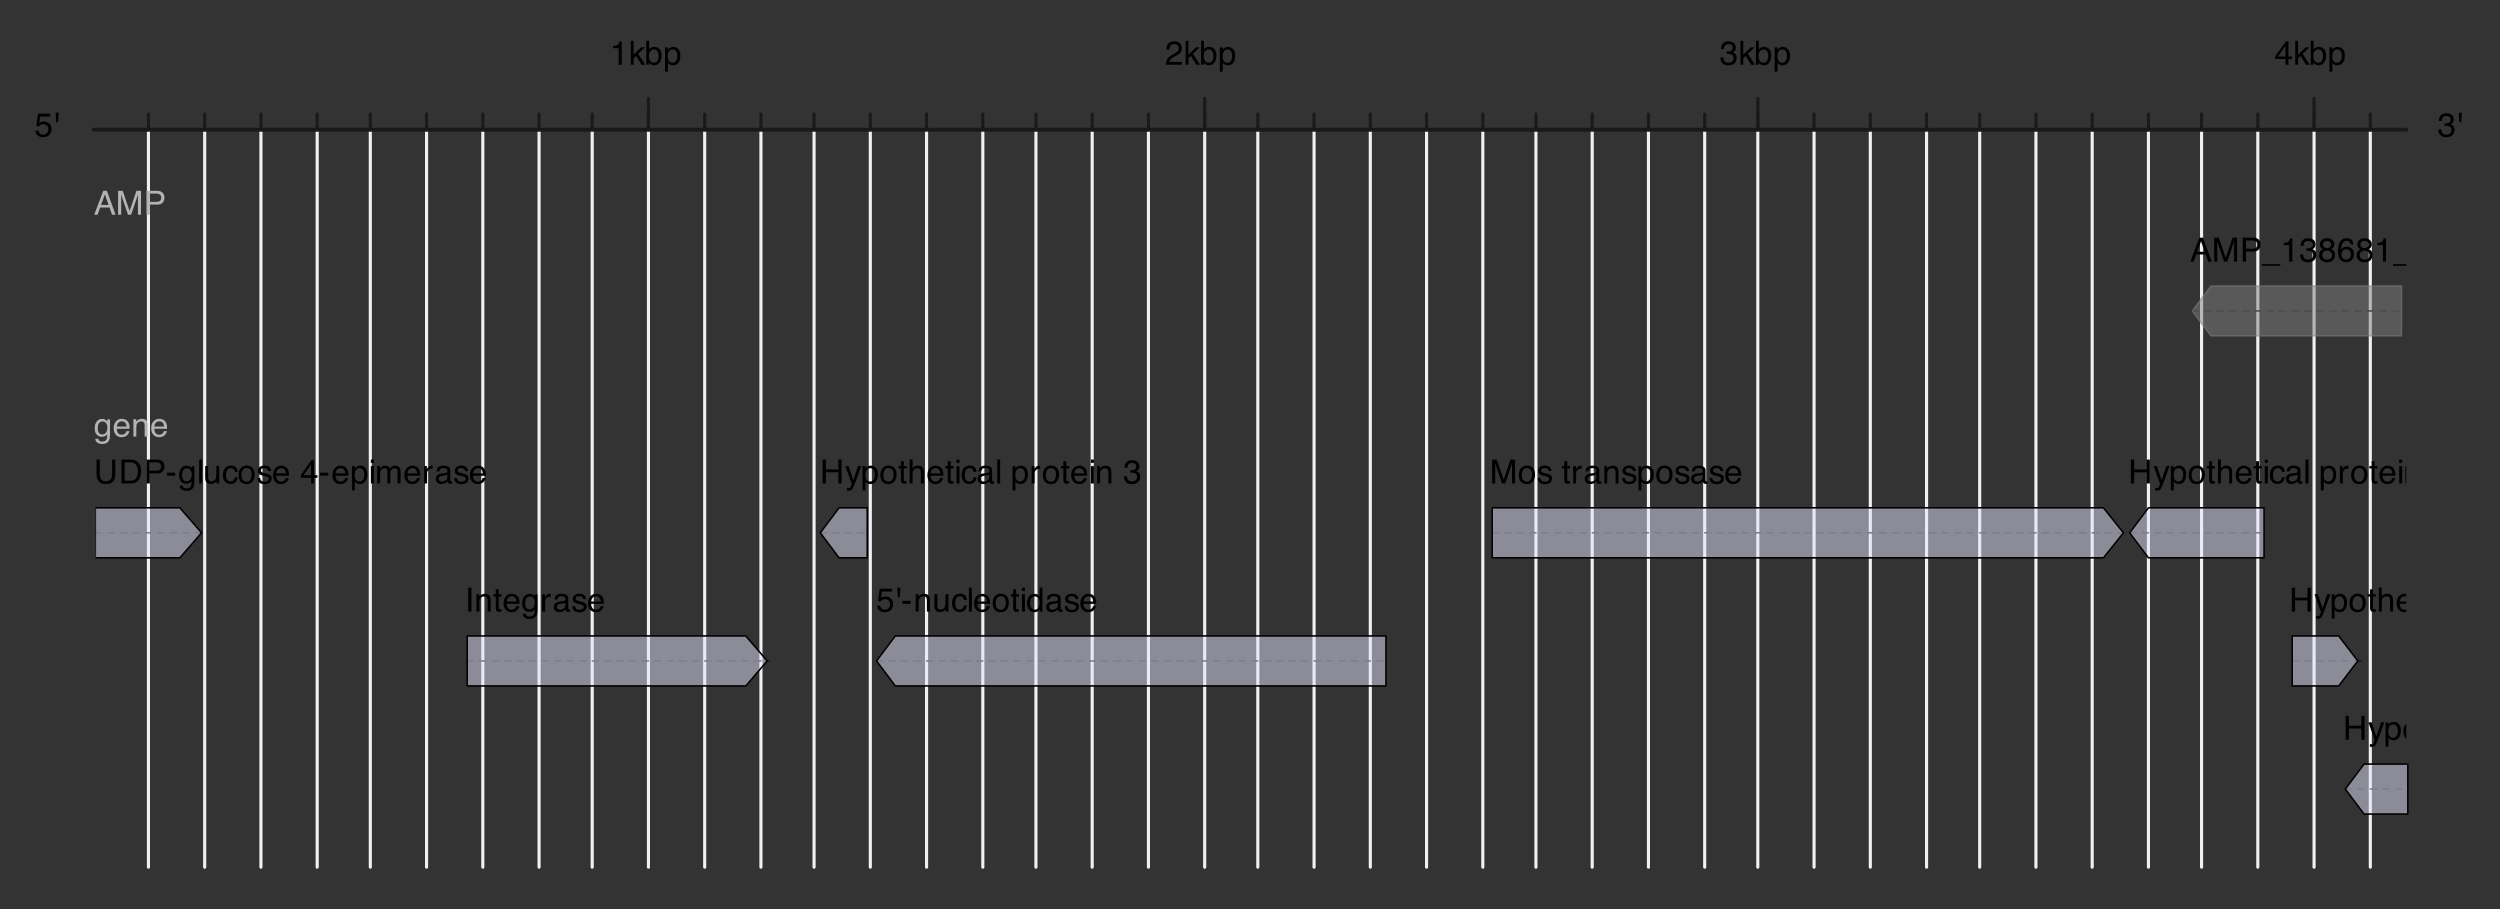 <?xml version="1.0" encoding="UTF-8"?>
<svg xmlns="http://www.w3.org/2000/svg" xmlns:xlink="http://www.w3.org/1999/xlink" width="800" height="291" viewBox="0 0 800 291">
<rect x="0" y="0" width="800" height="291" fill="#333333" stroke="none"/>
<defs>
<g>
<g id="glyph-0-0">
<path d="M 1.02 -5.281 L 1.02 -6 C 1.699 -6.066 2.172 -6.176 2.438 -6.332 C 2.703 -6.484 2.906 -6.852 3.035 -7.426 L 3.777 -7.426 L 3.777 0 L 2.777 0 L 2.777 -5.281 Z M 1.02 -5.281 "/>
</g>
<g id="glyph-0-1">
<path d="M 0.668 -7.652 L 1.566 -7.652 L 1.566 -3.207 L 3.973 -5.578 L 5.172 -5.578 L 3.035 -3.488 L 5.293 0 L 4.094 0 L 2.355 -2.812 L 1.566 -2.094 L 1.566 0 L 0.668 0 Z M 0.668 -7.652 "/>
</g>
<g id="glyph-0-2">
<path d="M 0.613 -7.676 L 1.527 -7.676 L 1.527 -4.902 C 1.73 -5.168 1.977 -5.371 2.262 -5.512 C 2.547 -5.652 2.855 -5.723 3.188 -5.723 C 3.883 -5.723 4.445 -5.484 4.879 -5.008 C 5.309 -4.531 5.527 -3.828 5.527 -2.895 C 5.527 -2.012 5.312 -1.281 4.887 -0.699 C 4.457 -0.113 3.867 0.176 3.109 0.176 C 2.688 0.176 2.328 0.074 2.035 -0.129 C 1.863 -0.25 1.676 -0.445 1.48 -0.715 L 1.48 0 L 0.613 0 Z M 3.051 -0.652 C 3.559 -0.652 3.938 -0.852 4.191 -1.254 C 4.441 -1.656 4.566 -2.188 4.566 -2.848 C 4.566 -3.434 4.441 -3.922 4.191 -4.309 C 3.938 -4.691 3.566 -4.887 3.078 -4.887 C 2.652 -4.887 2.277 -4.727 1.957 -4.41 C 1.637 -4.094 1.473 -3.574 1.473 -2.848 C 1.473 -2.324 1.539 -1.898 1.672 -1.574 C 1.918 -0.957 2.379 -0.652 3.051 -0.652 Z M 3.051 -0.652 "/>
</g>
<g id="glyph-0-3">
<path d="M 3.043 -0.629 C 3.48 -0.629 3.844 -0.812 4.133 -1.18 C 4.422 -1.547 4.566 -2.094 4.566 -2.824 C 4.566 -3.27 4.504 -3.648 4.375 -3.969 C 4.133 -4.582 3.688 -4.891 3.043 -4.891 C 2.395 -4.891 1.949 -4.566 1.707 -3.918 C 1.578 -3.57 1.516 -3.129 1.516 -2.594 C 1.516 -2.164 1.578 -1.797 1.707 -1.496 C 1.949 -0.918 2.395 -0.629 3.043 -0.629 Z M 0.613 -5.551 L 1.527 -5.551 L 1.527 -4.812 C 1.715 -5.066 1.918 -5.262 2.141 -5.402 C 2.457 -5.609 2.828 -5.715 3.254 -5.715 C 3.887 -5.715 4.422 -5.473 4.863 -4.988 C 5.305 -4.504 5.527 -3.812 5.527 -2.91 C 5.527 -1.695 5.207 -0.828 4.574 -0.309 C 4.172 0.023 3.703 0.188 3.168 0.188 C 2.746 0.188 2.395 0.094 2.109 -0.09 C 1.941 -0.191 1.758 -0.371 1.551 -0.625 L 1.551 2.223 L 0.613 2.223 Z M 0.613 -5.551 "/>
</g>
<g id="glyph-0-4">
<path d="M 0.332 0 C 0.367 -0.641 0.5 -1.203 0.73 -1.676 C 0.961 -2.152 1.414 -2.586 2.082 -2.973 L 3.082 -3.551 C 3.531 -3.812 3.844 -4.035 4.027 -4.219 C 4.312 -4.508 4.453 -4.836 4.453 -5.207 C 4.453 -5.641 4.324 -5.988 4.062 -6.242 C 3.801 -6.496 3.453 -6.625 3.02 -6.625 C 2.379 -6.625 1.934 -6.383 1.688 -5.895 C 1.555 -5.637 1.484 -5.273 1.469 -4.812 L 0.516 -4.812 C 0.527 -5.461 0.645 -5.992 0.875 -6.402 C 1.281 -7.125 2 -7.484 3.027 -7.484 C 3.879 -7.484 4.504 -7.254 4.898 -6.793 C 5.293 -6.332 5.488 -5.816 5.488 -5.25 C 5.488 -4.652 5.281 -4.141 4.859 -3.719 C 4.617 -3.473 4.18 -3.172 3.551 -2.824 L 2.84 -2.426 C 2.5 -2.238 2.23 -2.062 2.035 -1.891 C 1.688 -1.59 1.469 -1.254 1.379 -0.887 L 5.453 -0.887 L 5.453 0 Z M 0.332 0 "/>
</g>
<g id="glyph-0-5">
<path d="M 2.77 0.203 C 1.887 0.203 1.25 -0.039 0.852 -0.523 C 0.453 -1.008 0.254 -1.598 0.254 -2.293 L 1.234 -2.293 C 1.277 -1.809 1.367 -1.457 1.504 -1.238 C 1.746 -0.848 2.188 -0.652 2.824 -0.652 C 3.316 -0.652 3.711 -0.781 4.012 -1.047 C 4.309 -1.312 4.457 -1.652 4.457 -2.066 C 4.457 -2.582 4.301 -2.941 3.988 -3.145 C 3.672 -3.352 3.234 -3.453 2.676 -3.453 C 2.613 -3.453 2.551 -3.453 2.488 -3.449 C 2.422 -3.449 2.359 -3.445 2.293 -3.441 L 2.293 -4.27 C 2.391 -4.262 2.469 -4.254 2.535 -4.25 C 2.602 -4.246 2.672 -4.246 2.75 -4.246 C 3.102 -4.246 3.391 -4.301 3.613 -4.41 C 4.012 -4.605 4.207 -4.953 4.207 -5.453 C 4.207 -5.824 4.078 -6.109 3.812 -6.312 C 3.547 -6.516 3.242 -6.613 2.891 -6.613 C 2.266 -6.613 1.832 -6.406 1.594 -5.988 C 1.461 -5.762 1.387 -5.434 1.371 -5.012 L 0.441 -5.012 C 0.441 -5.566 0.555 -6.039 0.777 -6.426 C 1.16 -7.121 1.828 -7.469 2.793 -7.469 C 3.551 -7.469 4.141 -7.301 4.559 -6.961 C 4.973 -6.621 5.184 -6.133 5.184 -5.488 C 5.184 -5.031 5.059 -4.66 4.812 -4.375 C 4.66 -4.199 4.461 -4.059 4.219 -3.957 C 4.609 -3.852 4.918 -3.645 5.137 -3.336 C 5.359 -3.027 5.469 -2.652 5.469 -2.207 C 5.469 -1.496 5.234 -0.918 4.766 -0.469 C 4.297 -0.02 3.633 0.203 2.77 0.203 Z M 2.77 0.203 "/>
</g>
<g id="glyph-0-6">
<path d="M 3.527 -2.641 L 3.527 -6.02 L 1.137 -2.641 Z M 3.543 0 L 3.543 -1.824 L 0.27 -1.824 L 0.27 -2.738 L 3.688 -7.48 L 4.48 -7.48 L 4.48 -2.641 L 5.578 -2.641 L 5.578 -1.824 L 4.48 -1.824 L 4.48 0 Z M 3.543 0 "/>
</g>
<g id="glyph-0-7">
<path d="M 1.316 -1.902 C 1.379 -1.367 1.629 -0.996 2.062 -0.793 C 2.285 -0.688 2.543 -0.637 2.832 -0.637 C 3.387 -0.637 3.801 -0.812 4.066 -1.168 C 4.336 -1.52 4.469 -1.914 4.469 -2.344 C 4.469 -2.863 4.309 -3.266 3.992 -3.551 C 3.676 -3.836 3.293 -3.98 2.848 -3.98 C 2.527 -3.98 2.25 -3.918 2.02 -3.793 C 1.789 -3.668 1.59 -3.492 1.426 -3.27 L 0.613 -3.316 L 1.184 -7.332 L 5.059 -7.332 L 5.059 -6.426 L 1.887 -6.426 L 1.566 -4.355 C 1.742 -4.488 1.906 -4.586 2.062 -4.652 C 2.34 -4.766 2.66 -4.824 3.027 -4.824 C 3.711 -4.824 4.289 -4.602 4.766 -4.16 C 5.242 -3.719 5.48 -3.16 5.48 -2.484 C 5.48 -1.781 5.262 -1.156 4.824 -0.621 C 4.391 -0.082 3.695 0.188 2.738 0.188 C 2.133 0.188 1.594 0.016 1.129 -0.324 C 0.66 -0.668 0.398 -1.191 0.344 -1.902 Z M 1.316 -1.902 "/>
</g>
<g id="glyph-0-8">
<path d="M 1.762 -7.652 L 1.59 -4.59 L 0.984 -4.59 L 0.812 -7.652 Z M 1.762 -7.652 "/>
</g>
<g id="glyph-0-9">
<path d="M 4.738 -3.137 L 3.578 -6.516 L 2.344 -3.137 Z M 3.035 -7.652 L 4.207 -7.652 L 6.984 0 L 5.848 0 L 5.074 -2.293 L 2.047 -2.293 L 1.219 0 L 0.156 0 Z M 3.035 -7.652 "/>
</g>
<g id="glyph-0-10">
<path d="M 0.785 -7.652 L 2.27 -7.652 L 4.469 -1.184 L 6.652 -7.652 L 8.121 -7.652 L 8.121 0 L 7.137 0 L 7.137 -4.516 C 7.137 -4.672 7.141 -4.93 7.145 -5.293 C 7.152 -5.652 7.156 -6.039 7.156 -6.453 L 4.973 0 L 3.949 0 L 1.75 -6.453 L 1.75 -6.219 C 1.75 -6.031 1.754 -5.746 1.762 -5.363 C 1.77 -4.98 1.777 -4.695 1.777 -4.516 L 1.777 0 L 0.785 0 Z M 0.785 -7.652 "/>
</g>
<g id="glyph-0-11">
<path d="M 0.91 -7.652 L 4.355 -7.652 C 5.035 -7.652 5.582 -7.461 6 -7.074 C 6.418 -6.691 6.625 -6.152 6.625 -5.457 C 6.625 -4.859 6.438 -4.34 6.066 -3.898 C 5.695 -3.457 5.125 -3.234 4.355 -3.234 L 1.949 -3.234 L 1.949 0 L 0.91 0 Z M 5.578 -5.453 C 5.578 -6.016 5.371 -6.398 4.953 -6.598 C 4.723 -6.707 4.41 -6.762 4.012 -6.762 L 1.949 -6.762 L 1.949 -4.109 L 4.012 -4.109 C 4.477 -4.109 4.852 -4.207 5.145 -4.406 C 5.434 -4.605 5.578 -4.953 5.578 -5.453 Z M 5.578 -5.453 "/>
</g>
<g id="glyph-0-12">
<path d="M 0 1.332 L 0 0.809 L 5.934 0.809 L 5.934 1.332 Z M 0 1.332 "/>
</g>
<g id="glyph-0-13">
<path d="M 2.902 -4.332 C 3.316 -4.332 3.637 -4.449 3.871 -4.68 C 4.102 -4.91 4.219 -5.188 4.219 -5.504 C 4.219 -5.781 4.109 -6.039 3.887 -6.27 C 3.664 -6.504 3.324 -6.621 2.871 -6.621 C 2.418 -6.621 2.094 -6.504 1.891 -6.27 C 1.688 -6.039 1.59 -5.766 1.59 -5.453 C 1.59 -5.102 1.719 -4.828 1.98 -4.629 C 2.238 -4.434 2.547 -4.332 2.902 -4.332 Z M 2.957 -0.641 C 3.391 -0.641 3.754 -0.758 4.039 -0.992 C 4.324 -1.227 4.469 -1.578 4.469 -2.043 C 4.469 -2.523 4.32 -2.891 4.027 -3.141 C 3.73 -3.391 3.352 -3.516 2.891 -3.516 C 2.441 -3.516 2.078 -3.387 1.793 -3.133 C 1.512 -2.879 1.371 -2.523 1.371 -2.074 C 1.371 -1.684 1.5 -1.348 1.758 -1.066 C 2.016 -0.781 2.418 -0.641 2.957 -0.641 Z M 1.625 -3.973 C 1.363 -4.086 1.16 -4.215 1.016 -4.363 C 0.742 -4.641 0.605 -5.004 0.605 -5.449 C 0.605 -6.004 0.805 -6.48 1.207 -6.879 C 1.609 -7.277 2.184 -7.48 2.922 -7.48 C 3.637 -7.48 4.199 -7.293 4.605 -6.914 C 5.012 -6.539 5.215 -6.098 5.215 -5.594 C 5.215 -5.129 5.094 -4.75 4.859 -4.465 C 4.727 -4.301 4.523 -4.141 4.246 -3.984 C 4.555 -3.844 4.797 -3.68 4.973 -3.496 C 5.305 -3.148 5.469 -2.695 5.469 -2.141 C 5.469 -1.484 5.25 -0.93 4.809 -0.473 C 4.367 -0.016 3.742 0.215 2.938 0.215 C 2.211 0.215 1.598 0.016 1.098 -0.379 C 0.594 -0.773 0.344 -1.344 0.344 -2.094 C 0.344 -2.535 0.453 -2.914 0.668 -3.238 C 0.883 -3.559 1.203 -3.805 1.625 -3.973 Z M 1.625 -3.973 "/>
</g>
<g id="glyph-0-14">
<path d="M 3.121 -7.488 C 3.953 -7.488 4.535 -7.273 4.863 -6.84 C 5.191 -6.41 5.355 -5.965 5.355 -5.504 L 4.426 -5.504 C 4.371 -5.801 4.281 -6.031 4.16 -6.199 C 3.934 -6.512 3.594 -6.668 3.137 -6.668 C 2.613 -6.668 2.195 -6.426 1.887 -5.941 C 1.578 -5.457 1.406 -4.762 1.371 -3.859 C 1.586 -4.176 1.855 -4.41 2.184 -4.566 C 2.48 -4.707 2.812 -4.777 3.184 -4.777 C 3.809 -4.777 4.352 -4.578 4.816 -4.176 C 5.281 -3.777 5.516 -3.184 5.516 -2.391 C 5.516 -1.715 5.297 -1.113 4.855 -0.59 C 4.414 -0.066 3.785 0.191 2.969 0.191 C 2.27 0.191 1.668 -0.07 1.16 -0.602 C 0.652 -1.133 0.402 -2.023 0.402 -3.277 C 0.402 -4.203 0.516 -4.988 0.738 -5.637 C 1.172 -6.871 1.969 -7.488 3.121 -7.488 Z M 3.051 -0.641 C 3.543 -0.641 3.914 -0.805 4.16 -1.137 C 4.402 -1.469 4.527 -1.859 4.527 -2.312 C 4.527 -2.695 4.418 -3.059 4.199 -3.402 C 3.98 -3.75 3.582 -3.922 3.004 -3.922 C 2.602 -3.922 2.25 -3.789 1.945 -3.52 C 1.641 -3.254 1.488 -2.852 1.488 -2.312 C 1.488 -1.84 1.629 -1.445 1.902 -1.121 C 2.18 -0.801 2.562 -0.641 3.051 -0.641 Z M 3.051 -0.641 "/>
</g>
<g id="glyph-0-15">
<path d="M 2.84 -5.738 C 3.469 -5.738 3.977 -5.586 4.371 -5.281 C 4.766 -4.977 5.004 -4.449 5.082 -3.703 L 4.172 -3.703 C 4.117 -4.047 3.988 -4.332 3.793 -4.559 C 3.594 -4.785 3.277 -4.902 2.84 -4.902 C 2.242 -4.902 1.812 -4.609 1.559 -4.027 C 1.391 -3.648 1.309 -3.18 1.309 -2.625 C 1.309 -2.066 1.426 -1.594 1.66 -1.215 C 1.898 -0.832 2.27 -0.641 2.777 -0.641 C 3.164 -0.641 3.473 -0.758 3.699 -0.996 C 3.926 -1.234 4.086 -1.562 4.172 -1.973 L 5.082 -1.973 C 4.98 -1.234 4.719 -0.695 4.301 -0.352 C 3.887 -0.008 3.352 0.16 2.703 0.16 C 1.973 0.16 1.391 -0.105 0.957 -0.637 C 0.523 -1.172 0.309 -1.836 0.309 -2.637 C 0.309 -3.613 0.547 -4.375 1.02 -4.922 C 1.496 -5.469 2.102 -5.738 2.84 -5.738 Z M 2.84 -5.738 "/>
</g>
<g id="glyph-0-16">
<path d="M 5.578 -7.332 L 5.578 -6.516 C 5.34 -6.281 5.02 -5.879 4.621 -5.301 C 4.223 -4.727 3.875 -4.105 3.566 -3.438 C 3.266 -2.789 3.035 -2.195 2.879 -1.66 C 2.777 -1.316 2.648 -0.766 2.488 0 L 1.453 0 C 1.688 -1.422 2.211 -2.84 3.016 -4.25 C 3.492 -5.078 3.992 -5.789 4.516 -6.391 L 0.391 -6.391 L 0.391 -7.332 Z M 5.578 -7.332 "/>
</g>
<g id="glyph-0-17">
<path d="M 2.656 -5.676 C 3.094 -5.676 3.477 -5.57 3.801 -5.355 C 3.98 -5.234 4.16 -5.055 4.344 -4.824 L 4.344 -5.527 L 5.207 -5.527 L 5.207 -0.453 C 5.207 0.254 5.105 0.812 4.895 1.223 C 4.508 1.98 3.773 2.359 2.691 2.359 C 2.09 2.359 1.586 2.227 1.176 1.957 C 0.766 1.688 0.539 1.266 0.488 0.691 L 1.441 0.691 C 1.488 0.941 1.578 1.137 1.715 1.27 C 1.926 1.48 2.258 1.582 2.715 1.582 C 3.434 1.582 3.902 1.328 4.125 0.824 C 4.258 0.523 4.316 -0.008 4.309 -0.777 C 4.121 -0.492 3.895 -0.281 3.629 -0.141 C 3.367 0 3.016 0.066 2.582 0.066 C 1.98 0.066 1.449 -0.148 0.996 -0.574 C 0.543 -1.004 0.316 -1.715 0.316 -2.703 C 0.316 -3.637 0.547 -4.367 1.004 -4.891 C 1.461 -5.414 2.012 -5.676 2.656 -5.676 Z M 4.344 -2.812 C 4.344 -3.504 4.203 -4.016 3.918 -4.348 C 3.633 -4.684 3.27 -4.848 2.828 -4.848 C 2.168 -4.848 1.719 -4.539 1.473 -3.922 C 1.344 -3.594 1.281 -3.16 1.281 -2.625 C 1.281 -1.996 1.41 -1.52 1.664 -1.191 C 1.918 -0.863 2.262 -0.699 2.691 -0.699 C 3.367 -0.699 3.84 -1 4.113 -1.609 C 4.266 -1.953 4.344 -2.355 4.344 -2.812 Z M 4.344 -2.812 "/>
</g>
<g id="glyph-0-18">
<path d="M 0.688 -5.551 L 1.641 -5.551 L 1.641 0 L 0.688 0 Z M 0.688 -7.652 L 1.641 -7.652 L 1.641 -6.59 L 0.688 -6.59 Z M 0.688 -7.652 "/>
</g>
<g id="glyph-0-19">
<path d="M 3.012 -5.703 C 3.406 -5.703 3.789 -5.609 4.16 -5.426 C 4.531 -5.238 4.816 -5 5.012 -4.703 C 5.199 -4.422 5.324 -4.094 5.387 -3.719 C 5.441 -3.461 5.469 -3.051 5.469 -2.488 L 1.379 -2.488 C 1.398 -1.922 1.531 -1.469 1.781 -1.129 C 2.031 -0.785 2.418 -0.613 2.941 -0.613 C 3.434 -0.613 3.824 -0.777 4.113 -1.098 C 4.281 -1.285 4.398 -1.504 4.469 -1.75 L 5.391 -1.75 C 5.367 -1.547 5.285 -1.316 5.148 -1.066 C 5.012 -0.812 4.859 -0.609 4.688 -0.449 C 4.402 -0.172 4.051 0.016 3.629 0.113 C 3.402 0.168 3.148 0.199 2.863 0.199 C 2.168 0.199 1.582 -0.055 1.098 -0.559 C 0.617 -1.066 0.375 -1.773 0.375 -2.684 C 0.375 -3.578 0.617 -4.305 1.105 -4.863 C 1.59 -5.422 2.227 -5.703 3.012 -5.703 Z M 4.504 -3.234 C 4.465 -3.641 4.379 -3.965 4.238 -4.207 C 3.98 -4.66 3.555 -4.887 2.953 -4.887 C 2.523 -4.887 2.16 -4.73 1.871 -4.418 C 1.578 -4.109 1.422 -3.715 1.406 -3.234 Z M 4.504 -3.234 "/>
</g>
<g id="glyph-0-20">
<path d="M 0.688 -5.578 L 1.578 -5.578 L 1.578 -4.785 C 1.844 -5.113 2.121 -5.348 2.418 -5.488 C 2.711 -5.633 3.039 -5.703 3.402 -5.703 C 4.191 -5.703 4.727 -5.426 5.004 -4.875 C 5.156 -4.574 5.234 -4.141 5.234 -3.578 L 5.234 0 L 4.281 0 L 4.281 -3.516 C 4.281 -3.855 4.23 -4.129 4.129 -4.34 C 3.965 -4.688 3.66 -4.859 3.223 -4.859 C 3 -4.859 2.82 -4.836 2.676 -4.793 C 2.418 -4.715 2.195 -4.562 2 -4.332 C 1.844 -4.148 1.742 -3.961 1.695 -3.762 C 1.648 -3.566 1.625 -3.285 1.625 -2.922 L 1.625 0 L 0.688 0 Z M 0.688 -5.578 "/>
</g>
<g id="glyph-0-21">
<path d="M 1.938 -7.652 L 1.938 -2.922 C 1.938 -2.367 2.043 -1.906 2.25 -1.535 C 2.559 -0.98 3.078 -0.703 3.812 -0.703 C 4.691 -0.703 5.289 -1.004 5.605 -1.605 C 5.773 -1.93 5.859 -2.371 5.859 -2.922 L 5.859 -7.652 L 6.91 -7.652 L 6.91 -3.355 C 6.91 -2.414 6.785 -1.688 6.531 -1.184 C 6.066 -0.258 5.188 0.203 3.895 0.203 C 2.605 0.203 1.727 -0.258 1.266 -1.184 C 1.012 -1.691 0.887 -2.414 0.887 -3.355 L 0.887 -7.652 Z M 1.938 -7.652 "/>
</g>
<g id="glyph-0-22">
<path d="M 3.75 -0.887 C 4.102 -0.887 4.391 -0.922 4.613 -0.996 C 5.016 -1.129 5.348 -1.391 5.605 -1.777 C 5.809 -2.086 5.957 -2.48 6.047 -2.965 C 6.098 -3.254 6.125 -3.52 6.125 -3.766 C 6.125 -4.715 5.938 -5.449 5.559 -5.973 C 5.184 -6.496 4.578 -6.762 3.738 -6.762 L 1.902 -6.762 L 1.902 -0.887 Z M 0.859 -7.652 L 3.957 -7.652 C 5.012 -7.652 5.828 -7.277 6.406 -6.531 C 6.922 -5.859 7.184 -4.996 7.184 -3.941 C 7.184 -3.129 7.031 -2.395 6.723 -1.738 C 6.184 -0.578 5.262 0 3.949 0 L 0.859 0 Z M 0.859 -7.652 "/>
</g>
<g id="glyph-0-23">
<path d="M 0.441 -3.453 L 3.059 -3.453 L 3.059 -2.488 L 0.441 -2.488 Z M 0.441 -3.453 "/>
</g>
<g id="glyph-0-24">
<path d="M 0.715 -7.652 L 1.652 -7.652 L 1.652 0 L 0.715 0 Z M 0.715 -7.652 "/>
</g>
<g id="glyph-0-25">
<path d="M 1.625 -5.578 L 1.625 -1.875 C 1.625 -1.59 1.672 -1.359 1.762 -1.176 C 1.926 -0.844 2.238 -0.676 2.691 -0.676 C 3.344 -0.676 3.789 -0.969 4.027 -1.551 C 4.156 -1.863 4.219 -2.293 4.219 -2.84 L 4.219 -5.578 L 5.156 -5.578 L 5.156 0 L 4.27 0 L 4.281 -0.824 C 4.16 -0.613 4.008 -0.434 3.828 -0.285 C 3.469 0.004 3.035 0.152 2.527 0.152 C 1.73 0.152 1.188 -0.113 0.902 -0.645 C 0.746 -0.93 0.668 -1.312 0.668 -1.785 L 0.668 -5.578 Z M 1.625 -5.578 "/>
</g>
<g id="glyph-0-26">
<path d="M 2.902 -0.605 C 3.523 -0.605 3.949 -0.84 4.18 -1.309 C 4.41 -1.781 4.527 -2.305 4.527 -2.879 C 4.527 -3.402 4.441 -3.824 4.277 -4.152 C 4.012 -4.664 3.559 -4.922 2.91 -4.922 C 2.34 -4.922 1.922 -4.703 1.66 -4.266 C 1.402 -3.828 1.27 -3.301 1.27 -2.684 C 1.27 -2.09 1.402 -1.594 1.66 -1.199 C 1.922 -0.801 2.336 -0.605 2.902 -0.605 Z M 2.938 -5.738 C 3.656 -5.738 4.266 -5.5 4.762 -5.02 C 5.258 -4.543 5.504 -3.836 5.504 -2.906 C 5.504 -2.008 5.285 -1.266 4.848 -0.676 C 4.41 -0.09 3.734 0.203 2.812 0.203 C 2.047 0.203 1.438 -0.055 0.984 -0.574 C 0.531 -1.094 0.309 -1.793 0.309 -2.668 C 0.309 -3.605 0.547 -4.352 1.02 -4.906 C 1.496 -5.461 2.137 -5.738 2.938 -5.738 Z M 2.938 -5.738 "/>
</g>
<g id="glyph-0-27">
<path d="M 1.246 -1.75 C 1.273 -1.438 1.352 -1.199 1.48 -1.031 C 1.715 -0.73 2.125 -0.578 2.707 -0.578 C 3.055 -0.578 3.359 -0.652 3.625 -0.805 C 3.891 -0.957 4.02 -1.188 4.02 -1.504 C 4.02 -1.746 3.914 -1.926 3.703 -2.051 C 3.566 -2.129 3.301 -2.219 2.902 -2.316 L 2.156 -2.504 C 1.68 -2.621 1.328 -2.754 1.105 -2.902 C 0.703 -3.156 0.5 -3.504 0.5 -3.953 C 0.5 -4.48 0.691 -4.906 1.07 -5.234 C 1.449 -5.562 1.961 -5.723 2.605 -5.723 C 3.445 -5.723 4.051 -5.477 4.422 -4.984 C 4.656 -4.672 4.766 -4.336 4.762 -3.973 L 3.875 -3.973 C 3.859 -4.184 3.781 -4.379 3.652 -4.551 C 3.438 -4.797 3.062 -4.922 2.531 -4.922 C 2.176 -4.922 1.91 -4.855 1.727 -4.719 C 1.543 -4.582 1.453 -4.406 1.453 -4.184 C 1.453 -3.941 1.574 -3.746 1.812 -3.598 C 1.953 -3.512 2.156 -3.438 2.426 -3.371 L 3.047 -3.219 C 3.719 -3.055 4.172 -2.898 4.402 -2.746 C 4.766 -2.504 4.949 -2.129 4.949 -1.613 C 4.949 -1.117 4.758 -0.688 4.383 -0.328 C 4.008 0.031 3.434 0.215 2.66 0.215 C 1.832 0.215 1.242 0.023 0.898 -0.352 C 0.555 -0.727 0.367 -1.195 0.344 -1.75 Z M 1.246 -1.75 "/>
</g>
<g id="glyph-0-28">
<rect x="0" y="0" width="0" height="0" mask="url(#mask-0)"/>
</g>
<g id="glyph-0-29">
<path d="M 0.688 -5.578 L 1.613 -5.578 L 1.613 -4.785 C 1.836 -5.059 2.039 -5.262 2.219 -5.387 C 2.527 -5.598 2.879 -5.703 3.27 -5.703 C 3.715 -5.703 4.074 -5.594 4.344 -5.375 C 4.496 -5.25 4.637 -5.066 4.762 -4.824 C 4.969 -5.121 5.215 -5.344 5.496 -5.488 C 5.777 -5.633 6.094 -5.703 6.441 -5.703 C 7.191 -5.703 7.703 -5.434 7.973 -4.891 C 8.121 -4.598 8.191 -4.207 8.191 -3.715 L 8.191 0 L 7.219 0 L 7.219 -3.875 C 7.219 -4.246 7.125 -4.5 6.941 -4.641 C 6.754 -4.781 6.527 -4.848 6.262 -4.848 C 5.895 -4.848 5.574 -4.727 5.309 -4.48 C 5.043 -4.234 4.91 -3.82 4.91 -3.246 L 4.91 0 L 3.957 0 L 3.957 -3.641 C 3.957 -4.02 3.914 -4.297 3.824 -4.469 C 3.68 -4.73 3.414 -4.859 3.027 -4.859 C 2.672 -4.859 2.352 -4.723 2.059 -4.449 C 1.77 -4.176 1.625 -3.676 1.625 -2.957 L 1.625 0 L 0.688 0 Z M 0.688 -5.578 "/>
</g>
<g id="glyph-0-30">
<path d="M 0.715 -5.578 L 1.605 -5.578 L 1.605 -4.613 C 1.676 -4.801 1.855 -5.031 2.141 -5.301 C 2.426 -5.57 2.754 -5.703 3.125 -5.703 C 3.141 -5.703 3.172 -5.703 3.215 -5.699 C 3.254 -5.695 3.328 -5.688 3.426 -5.676 L 3.426 -4.688 C 3.371 -4.699 3.32 -4.703 3.273 -4.707 C 3.227 -4.711 3.176 -4.715 3.121 -4.715 C 2.648 -4.715 2.285 -4.562 2.031 -4.258 C 1.777 -3.953 1.652 -3.605 1.652 -3.207 L 1.652 0 L 0.715 0 Z M 0.715 -5.578 "/>
</g>
<g id="glyph-0-31">
<path d="M 1.406 -1.484 C 1.406 -1.215 1.504 -1 1.703 -0.844 C 1.902 -0.688 2.137 -0.609 2.406 -0.609 C 2.734 -0.609 3.055 -0.688 3.363 -0.84 C 3.887 -1.094 4.145 -1.508 4.145 -2.082 L 4.145 -2.84 C 4.031 -2.766 3.883 -2.703 3.703 -2.656 C 3.523 -2.609 3.344 -2.574 3.172 -2.551 L 2.605 -2.48 C 2.266 -2.434 2.008 -2.363 1.84 -2.266 C 1.551 -2.102 1.406 -1.844 1.406 -1.484 Z M 3.676 -3.379 C 3.891 -3.406 4.035 -3.5 4.109 -3.652 C 4.152 -3.734 4.172 -3.855 4.172 -4.012 C 4.172 -4.332 4.059 -4.562 3.832 -4.707 C 3.605 -4.852 3.277 -4.922 2.855 -4.922 C 2.363 -4.922 2.016 -4.789 1.812 -4.527 C 1.699 -4.379 1.625 -4.164 1.59 -3.875 L 0.715 -3.875 C 0.73 -4.562 0.953 -5.039 1.383 -5.309 C 1.812 -5.578 2.309 -5.715 2.875 -5.715 C 3.531 -5.715 4.062 -5.59 4.473 -5.34 C 4.879 -5.09 5.082 -4.699 5.082 -4.172 L 5.082 -0.957 C 5.082 -0.859 5.102 -0.781 5.145 -0.723 C 5.184 -0.664 5.266 -0.637 5.395 -0.637 C 5.438 -0.637 5.484 -0.637 5.535 -0.645 C 5.59 -0.648 5.645 -0.656 5.703 -0.668 L 5.703 0.027 C 5.559 0.066 5.445 0.094 5.371 0.105 C 5.293 0.113 5.188 0.121 5.059 0.121 C 4.734 0.121 4.5 0.004 4.355 -0.223 C 4.277 -0.344 4.223 -0.516 4.191 -0.738 C 4 -0.488 3.727 -0.273 3.371 -0.09 C 3.012 0.094 2.617 0.188 2.188 0.188 C 1.672 0.188 1.246 0.031 0.918 -0.285 C 0.59 -0.598 0.426 -0.992 0.426 -1.465 C 0.426 -1.98 0.59 -2.383 0.91 -2.668 C 1.234 -2.953 1.656 -3.125 2.184 -3.191 Z M 3.676 -3.379 "/>
</g>
<g id="glyph-0-32">
<path d="M 0.84 -7.652 L 1.887 -7.652 L 1.887 -4.488 L 5.863 -4.488 L 5.863 -7.652 L 6.91 -7.652 L 6.91 0 L 5.863 0 L 5.863 -3.578 L 1.887 -3.578 L 1.887 0 L 0.84 0 Z M 0.84 -7.652 "/>
</g>
<g id="glyph-0-33">
<path d="M 4.172 -5.578 L 5.207 -5.578 C 5.074 -5.219 4.781 -4.406 4.328 -3.129 C 3.988 -2.172 3.703 -1.391 3.473 -0.785 C 2.934 0.637 2.551 1.504 2.328 1.816 C 2.105 2.129 1.723 2.285 1.184 2.285 C 1.051 2.285 0.949 2.281 0.879 2.27 C 0.809 2.262 0.719 2.242 0.613 2.215 L 0.613 1.359 C 0.777 1.406 0.895 1.434 0.969 1.441 C 1.043 1.453 1.105 1.457 1.16 1.457 C 1.336 1.457 1.461 1.43 1.543 1.371 C 1.625 1.316 1.695 1.246 1.75 1.16 C 1.766 1.133 1.828 0.992 1.938 0.734 C 2.047 0.477 2.125 0.285 2.172 0.16 L 0.109 -5.578 L 1.172 -5.578 L 2.668 -1.035 Z M 4.172 -5.578 "/>
</g>
<g id="glyph-0-34">
<path d="M 0.875 -7.137 L 1.824 -7.137 L 1.824 -5.578 L 2.715 -5.578 L 2.715 -4.812 L 1.824 -4.812 L 1.824 -1.172 C 1.824 -0.977 1.891 -0.848 2.02 -0.781 C 2.094 -0.742 2.215 -0.723 2.387 -0.723 C 2.43 -0.723 2.48 -0.727 2.531 -0.727 C 2.582 -0.727 2.645 -0.734 2.715 -0.738 L 2.715 0 C 2.605 0.031 2.492 0.055 2.379 0.066 C 2.262 0.082 2.137 0.09 2 0.09 C 1.562 0.09 1.266 -0.023 1.109 -0.246 C 0.953 -0.473 0.875 -0.762 0.875 -1.121 L 0.875 -4.812 L 0.121 -4.812 L 0.121 -5.578 L 0.875 -5.578 Z M 0.875 -7.137 "/>
</g>
<g id="glyph-0-35">
<path d="M 0.688 -7.676 L 1.625 -7.676 L 1.625 -4.824 C 1.848 -5.105 2.047 -5.301 2.223 -5.418 C 2.527 -5.613 2.902 -5.715 3.355 -5.715 C 4.164 -5.715 4.711 -5.43 5 -4.863 C 5.156 -4.555 5.234 -4.125 5.234 -3.578 L 5.234 0 L 4.27 0 L 4.27 -3.516 C 4.27 -3.926 4.219 -4.227 4.113 -4.418 C 3.945 -4.723 3.625 -4.875 3.156 -4.875 C 2.766 -4.875 2.414 -4.742 2.098 -4.473 C 1.781 -4.207 1.625 -3.703 1.625 -2.957 L 1.625 0 L 0.688 0 Z M 0.688 -7.676 "/>
</g>
<g id="glyph-0-36">
<path d="M 1.047 -7.652 L 2.094 -7.652 L 2.094 0 L 1.047 0 Z M 1.047 -7.652 "/>
</g>
<g id="glyph-0-37">
<path d="M 1.281 -2.723 C 1.281 -2.125 1.406 -1.625 1.66 -1.223 C 1.914 -0.82 2.32 -0.621 2.879 -0.621 C 3.312 -0.621 3.672 -0.805 3.949 -1.18 C 4.23 -1.555 4.371 -2.09 4.371 -2.785 C 4.371 -3.492 4.227 -4.012 3.938 -4.352 C 3.648 -4.691 3.293 -4.859 2.871 -4.859 C 2.398 -4.859 2.016 -4.68 1.723 -4.316 C 1.43 -3.957 1.281 -3.426 1.281 -2.723 Z M 2.691 -5.676 C 3.121 -5.676 3.477 -5.586 3.766 -5.406 C 3.934 -5.301 4.121 -5.121 4.332 -4.859 L 4.332 -7.676 L 5.234 -7.676 L 5.234 0 L 4.391 0 L 4.391 -0.777 C 4.172 -0.434 3.914 -0.184 3.613 -0.031 C 3.316 0.121 2.973 0.199 2.59 0.199 C 1.969 0.199 1.43 -0.062 0.973 -0.586 C 0.52 -1.109 0.293 -1.805 0.293 -2.672 C 0.293 -3.484 0.5 -4.188 0.914 -4.785 C 1.328 -5.379 1.922 -5.676 2.691 -5.676 Z M 2.691 -5.676 "/>
</g>
</g>
<clipPath id="clip-0">
<path clip-rule="nonzero" d="M 700 76 L 770 76 L 770 87 L 700 87 Z M 700 76 "/>
</clipPath>
<clipPath id="clip-1">
<path clip-rule="nonzero" d="M 30.5 162 L 65 162 L 65 179 L 30.5 179 Z M 30.5 162 "/>
</clipPath>
<clipPath id="clip-2">
<path clip-rule="nonzero" d="M 681 147 L 770 147 L 770 157 L 681 157 Z M 681 147 "/>
</clipPath>
<clipPath id="clip-3">
<path clip-rule="nonzero" d="M 733 188 L 770 188 L 770 198 L 733 198 Z M 733 188 "/>
</clipPath>
<clipPath id="clip-4">
<path clip-rule="nonzero" d="M 750 229 L 770 229 L 770 239 L 750 239 Z M 750 229 "/>
</clipPath>
<clipPath id="clip-5">
<path clip-rule="nonzero" d="M 750 252 L 770 252 L 770 253 L 750 253 Z M 750 252 "/>
</clipPath>
<image id="source-34" x="0" y="0" width="0" height="0"/>
<mask id="mask-0">
<use xlink:href="#source-34"/>
</mask>
</defs>
<path fill="none" stroke-width="1" stroke-linecap="round" stroke-linejoin="round" stroke="rgb(10%, 10%, 10%)" stroke-opacity="1" stroke-miterlimit="10" d="M 207.5 31.5 L 207.5 41.5 "/>
<g fill="rgb(0%, 0%, 0%)" fill-opacity="1">
<use xlink:href="#glyph-0-0" x="195.188" y="20.714"/>
<use xlink:href="#glyph-0-1" x="201.188" y="20.714"/>
<use xlink:href="#glyph-0-2" x="206.188" y="20.714"/>
<use xlink:href="#glyph-0-3" x="212.188" y="20.714"/>
</g>
<path fill="none" stroke-width="1" stroke-linecap="round" stroke-linejoin="round" stroke="rgb(10%, 10%, 10%)" stroke-opacity="1" stroke-miterlimit="10" d="M 385.5 31.5 L 385.5 41.5 "/>
<g fill="rgb(0%, 0%, 0%)" fill-opacity="1">
<use xlink:href="#glyph-0-4" x="372.73" y="20.714"/>
<use xlink:href="#glyph-0-1" x="378.73" y="20.714"/>
<use xlink:href="#glyph-0-2" x="383.73" y="20.714"/>
<use xlink:href="#glyph-0-3" x="389.73" y="20.714"/>
</g>
<path fill="none" stroke-width="1" stroke-linecap="round" stroke-linejoin="round" stroke="rgb(10%, 10%, 10%)" stroke-opacity="1" stroke-miterlimit="10" d="M 562.5 31.5 L 562.5 41.5 "/>
<g fill="rgb(0%, 0%, 0%)" fill-opacity="1">
<use xlink:href="#glyph-0-5" x="550.273" y="20.714"/>
<use xlink:href="#glyph-0-1" x="556.273" y="20.714"/>
<use xlink:href="#glyph-0-2" x="561.273" y="20.714"/>
<use xlink:href="#glyph-0-3" x="567.273" y="20.714"/>
</g>
<path fill="none" stroke-width="1" stroke-linecap="round" stroke-linejoin="round" stroke="rgb(10%, 10%, 10%)" stroke-opacity="1" stroke-miterlimit="10" d="M 740.5 31.5 L 740.5 41.5 "/>
<g fill="rgb(0%, 0%, 0%)" fill-opacity="1">
<use xlink:href="#glyph-0-6" x="727.816" y="20.714"/>
<use xlink:href="#glyph-0-1" x="733.816" y="20.714"/>
<use xlink:href="#glyph-0-2" x="738.816" y="20.714"/>
<use xlink:href="#glyph-0-3" x="744.816" y="20.714"/>
</g>
<path fill="none" stroke-width="1" stroke-linecap="round" stroke-linejoin="round" stroke="rgb(94%, 94%, 94%)" stroke-opacity="1" stroke-miterlimit="10" d="M 47.5 41.5 L 47.5 277.5 "/>
<path fill="none" stroke-width="1" stroke-linecap="round" stroke-linejoin="round" stroke="rgb(10%, 10%, 10%)" stroke-opacity="1" stroke-miterlimit="10" d="M 47.5 36.5 L 47.5 41.5 "/>
<path fill="none" stroke-width="1" stroke-linecap="round" stroke-linejoin="round" stroke="rgb(94%, 94%, 94%)" stroke-opacity="1" stroke-miterlimit="10" d="M 65.5 41.5 L 65.5 277.5 "/>
<path fill="none" stroke-width="1" stroke-linecap="round" stroke-linejoin="round" stroke="rgb(10%, 10%, 10%)" stroke-opacity="1" stroke-miterlimit="10" d="M 65.5 36.5 L 65.5 41.5 "/>
<path fill="none" stroke-width="1" stroke-linecap="round" stroke-linejoin="round" stroke="rgb(94%, 94%, 94%)" stroke-opacity="1" stroke-miterlimit="10" d="M 83.5 41.5 L 83.5 277.5 "/>
<path fill="none" stroke-width="1" stroke-linecap="round" stroke-linejoin="round" stroke="rgb(10%, 10%, 10%)" stroke-opacity="1" stroke-miterlimit="10" d="M 83.5 36.5 L 83.5 41.5 "/>
<path fill="none" stroke-width="1" stroke-linecap="round" stroke-linejoin="round" stroke="rgb(94%, 94%, 94%)" stroke-opacity="1" stroke-miterlimit="10" d="M 101.5 41.5 L 101.5 277.5 "/>
<path fill="none" stroke-width="1" stroke-linecap="round" stroke-linejoin="round" stroke="rgb(10%, 10%, 10%)" stroke-opacity="1" stroke-miterlimit="10" d="M 101.5 36.5 L 101.5 41.5 "/>
<path fill="none" stroke-width="1" stroke-linecap="round" stroke-linejoin="round" stroke="rgb(94%, 94%, 94%)" stroke-opacity="1" stroke-miterlimit="10" d="M 118.5 41.5 L 118.5 277.5 "/>
<path fill="none" stroke-width="1" stroke-linecap="round" stroke-linejoin="round" stroke="rgb(10%, 10%, 10%)" stroke-opacity="1" stroke-miterlimit="10" d="M 118.5 36.5 L 118.5 41.5 "/>
<path fill="none" stroke-width="1" stroke-linecap="round" stroke-linejoin="round" stroke="rgb(94%, 94%, 94%)" stroke-opacity="1" stroke-miterlimit="10" d="M 136.5 41.5 L 136.5 277.5 "/>
<path fill="none" stroke-width="1" stroke-linecap="round" stroke-linejoin="round" stroke="rgb(10%, 10%, 10%)" stroke-opacity="1" stroke-miterlimit="10" d="M 136.5 36.5 L 136.5 41.5 "/>
<path fill="none" stroke-width="1" stroke-linecap="round" stroke-linejoin="round" stroke="rgb(94%, 94%, 94%)" stroke-opacity="1" stroke-miterlimit="10" d="M 154.5 41.5 L 154.5 277.5 "/>
<path fill="none" stroke-width="1" stroke-linecap="round" stroke-linejoin="round" stroke="rgb(10%, 10%, 10%)" stroke-opacity="1" stroke-miterlimit="10" d="M 154.5 36.5 L 154.5 41.5 "/>
<path fill="none" stroke-width="1" stroke-linecap="round" stroke-linejoin="round" stroke="rgb(94%, 94%, 94%)" stroke-opacity="1" stroke-miterlimit="10" d="M 172.5 41.5 L 172.5 277.5 "/>
<path fill="none" stroke-width="1" stroke-linecap="round" stroke-linejoin="round" stroke="rgb(10%, 10%, 10%)" stroke-opacity="1" stroke-miterlimit="10" d="M 172.5 36.5 L 172.5 41.5 "/>
<path fill="none" stroke-width="1" stroke-linecap="round" stroke-linejoin="round" stroke="rgb(94%, 94%, 94%)" stroke-opacity="1" stroke-miterlimit="10" d="M 189.5 41.5 L 189.5 277.5 "/>
<path fill="none" stroke-width="1" stroke-linecap="round" stroke-linejoin="round" stroke="rgb(10%, 10%, 10%)" stroke-opacity="1" stroke-miterlimit="10" d="M 189.5 36.5 L 189.5 41.5 "/>
<path fill="none" stroke-width="1" stroke-linecap="round" stroke-linejoin="round" stroke="rgb(94%, 94%, 94%)" stroke-opacity="1" stroke-miterlimit="10" d="M 207.5 41.5 L 207.5 277.5 "/>
<path fill="none" stroke-width="1" stroke-linecap="round" stroke-linejoin="round" stroke="rgb(10%, 10%, 10%)" stroke-opacity="1" stroke-miterlimit="10" d="M 207.5 36.5 L 207.5 41.5 "/>
<path fill="none" stroke-width="1" stroke-linecap="round" stroke-linejoin="round" stroke="rgb(94%, 94%, 94%)" stroke-opacity="1" stroke-miterlimit="10" d="M 225.5 41.5 L 225.5 277.5 "/>
<path fill="none" stroke-width="1" stroke-linecap="round" stroke-linejoin="round" stroke="rgb(10%, 10%, 10%)" stroke-opacity="1" stroke-miterlimit="10" d="M 225.5 36.5 L 225.5 41.5 "/>
<path fill="none" stroke-width="1" stroke-linecap="round" stroke-linejoin="round" stroke="rgb(94%, 94%, 94%)" stroke-opacity="1" stroke-miterlimit="10" d="M 243.5 41.5 L 243.5 277.5 "/>
<path fill="none" stroke-width="1" stroke-linecap="round" stroke-linejoin="round" stroke="rgb(10%, 10%, 10%)" stroke-opacity="1" stroke-miterlimit="10" d="M 243.5 36.5 L 243.5 41.5 "/>
<path fill="none" stroke-width="1" stroke-linecap="round" stroke-linejoin="round" stroke="rgb(94%, 94%, 94%)" stroke-opacity="1" stroke-miterlimit="10" d="M 260.5 41.5 L 260.5 277.5 "/>
<path fill="none" stroke-width="1" stroke-linecap="round" stroke-linejoin="round" stroke="rgb(10%, 10%, 10%)" stroke-opacity="1" stroke-miterlimit="10" d="M 260.5 36.5 L 260.5 41.5 "/>
<path fill="none" stroke-width="1" stroke-linecap="round" stroke-linejoin="round" stroke="rgb(94%, 94%, 94%)" stroke-opacity="1" stroke-miterlimit="10" d="M 278.5 41.5 L 278.5 277.5 "/>
<path fill="none" stroke-width="1" stroke-linecap="round" stroke-linejoin="round" stroke="rgb(10%, 10%, 10%)" stroke-opacity="1" stroke-miterlimit="10" d="M 278.5 36.5 L 278.5 41.5 "/>
<path fill="none" stroke-width="1" stroke-linecap="round" stroke-linejoin="round" stroke="rgb(94%, 94%, 94%)" stroke-opacity="1" stroke-miterlimit="10" d="M 296.5 41.5 L 296.5 277.5 "/>
<path fill="none" stroke-width="1" stroke-linecap="round" stroke-linejoin="round" stroke="rgb(10%, 10%, 10%)" stroke-opacity="1" stroke-miterlimit="10" d="M 296.5 36.5 L 296.5 41.5 "/>
<path fill="none" stroke-width="1" stroke-linecap="round" stroke-linejoin="round" stroke="rgb(94%, 94%, 94%)" stroke-opacity="1" stroke-miterlimit="10" d="M 314.5 41.5 L 314.5 277.5 "/>
<path fill="none" stroke-width="1" stroke-linecap="round" stroke-linejoin="round" stroke="rgb(10%, 10%, 10%)" stroke-opacity="1" stroke-miterlimit="10" d="M 314.5 36.5 L 314.5 41.5 "/>
<path fill="none" stroke-width="1" stroke-linecap="round" stroke-linejoin="round" stroke="rgb(94%, 94%, 94%)" stroke-opacity="1" stroke-miterlimit="10" d="M 331.5 41.5 L 331.5 277.5 "/>
<path fill="none" stroke-width="1" stroke-linecap="round" stroke-linejoin="round" stroke="rgb(10%, 10%, 10%)" stroke-opacity="1" stroke-miterlimit="10" d="M 331.5 36.5 L 331.5 41.5 "/>
<path fill="none" stroke-width="1" stroke-linecap="round" stroke-linejoin="round" stroke="rgb(94%, 94%, 94%)" stroke-opacity="1" stroke-miterlimit="10" d="M 349.5 41.5 L 349.5 277.5 "/>
<path fill="none" stroke-width="1" stroke-linecap="round" stroke-linejoin="round" stroke="rgb(10%, 10%, 10%)" stroke-opacity="1" stroke-miterlimit="10" d="M 349.5 36.5 L 349.5 41.5 "/>
<path fill="none" stroke-width="1" stroke-linecap="round" stroke-linejoin="round" stroke="rgb(94%, 94%, 94%)" stroke-opacity="1" stroke-miterlimit="10" d="M 367.5 41.5 L 367.5 277.5 "/>
<path fill="none" stroke-width="1" stroke-linecap="round" stroke-linejoin="round" stroke="rgb(10%, 10%, 10%)" stroke-opacity="1" stroke-miterlimit="10" d="M 367.5 36.5 L 367.5 41.5 "/>
<path fill="none" stroke-width="1" stroke-linecap="round" stroke-linejoin="round" stroke="rgb(94%, 94%, 94%)" stroke-opacity="1" stroke-miterlimit="10" d="M 385.5 41.5 L 385.5 277.5 "/>
<path fill="none" stroke-width="1" stroke-linecap="round" stroke-linejoin="round" stroke="rgb(10%, 10%, 10%)" stroke-opacity="1" stroke-miterlimit="10" d="M 385.5 36.5 L 385.5 41.5 "/>
<path fill="none" stroke-width="1" stroke-linecap="round" stroke-linejoin="round" stroke="rgb(94%, 94%, 94%)" stroke-opacity="1" stroke-miterlimit="10" d="M 402.5 41.5 L 402.5 277.5 "/>
<path fill="none" stroke-width="1" stroke-linecap="round" stroke-linejoin="round" stroke="rgb(10%, 10%, 10%)" stroke-opacity="1" stroke-miterlimit="10" d="M 402.5 36.5 L 402.5 41.5 "/>
<path fill="none" stroke-width="1" stroke-linecap="round" stroke-linejoin="round" stroke="rgb(94%, 94%, 94%)" stroke-opacity="1" stroke-miterlimit="10" d="M 420.5 41.5 L 420.5 277.5 "/>
<path fill="none" stroke-width="1" stroke-linecap="round" stroke-linejoin="round" stroke="rgb(10%, 10%, 10%)" stroke-opacity="1" stroke-miterlimit="10" d="M 420.5 36.5 L 420.5 41.5 "/>
<path fill="none" stroke-width="1" stroke-linecap="round" stroke-linejoin="round" stroke="rgb(94%, 94%, 94%)" stroke-opacity="1" stroke-miterlimit="10" d="M 438.5 41.5 L 438.5 277.5 "/>
<path fill="none" stroke-width="1" stroke-linecap="round" stroke-linejoin="round" stroke="rgb(10%, 10%, 10%)" stroke-opacity="1" stroke-miterlimit="10" d="M 438.5 36.5 L 438.5 41.5 "/>
<path fill="none" stroke-width="1" stroke-linecap="round" stroke-linejoin="round" stroke="rgb(94%, 94%, 94%)" stroke-opacity="1" stroke-miterlimit="10" d="M 456.5 41.5 L 456.5 277.5 "/>
<path fill="none" stroke-width="1" stroke-linecap="round" stroke-linejoin="round" stroke="rgb(10%, 10%, 10%)" stroke-opacity="1" stroke-miterlimit="10" d="M 456.5 36.5 L 456.5 41.5 "/>
<path fill="none" stroke-width="1" stroke-linecap="round" stroke-linejoin="round" stroke="rgb(94%, 94%, 94%)" stroke-opacity="1" stroke-miterlimit="10" d="M 474.5 41.5 L 474.5 277.5 "/>
<path fill="none" stroke-width="1" stroke-linecap="round" stroke-linejoin="round" stroke="rgb(10%, 10%, 10%)" stroke-opacity="1" stroke-miterlimit="10" d="M 474.5 36.5 L 474.5 41.5 "/>
<path fill="none" stroke-width="1" stroke-linecap="round" stroke-linejoin="round" stroke="rgb(94%, 94%, 94%)" stroke-opacity="1" stroke-miterlimit="10" d="M 491.5 41.5 L 491.5 277.5 "/>
<path fill="none" stroke-width="1" stroke-linecap="round" stroke-linejoin="round" stroke="rgb(10%, 10%, 10%)" stroke-opacity="1" stroke-miterlimit="10" d="M 491.5 36.5 L 491.5 41.5 "/>
<path fill="none" stroke-width="1" stroke-linecap="round" stroke-linejoin="round" stroke="rgb(94%, 94%, 94%)" stroke-opacity="1" stroke-miterlimit="10" d="M 509.5 41.5 L 509.5 277.5 "/>
<path fill="none" stroke-width="1" stroke-linecap="round" stroke-linejoin="round" stroke="rgb(10%, 10%, 10%)" stroke-opacity="1" stroke-miterlimit="10" d="M 509.5 36.5 L 509.5 41.5 "/>
<path fill="none" stroke-width="1" stroke-linecap="round" stroke-linejoin="round" stroke="rgb(94%, 94%, 94%)" stroke-opacity="1" stroke-miterlimit="10" d="M 527.5 41.5 L 527.5 277.5 "/>
<path fill="none" stroke-width="1" stroke-linecap="round" stroke-linejoin="round" stroke="rgb(10%, 10%, 10%)" stroke-opacity="1" stroke-miterlimit="10" d="M 527.5 36.5 L 527.5 41.5 "/>
<path fill="none" stroke-width="1" stroke-linecap="round" stroke-linejoin="round" stroke="rgb(94%, 94%, 94%)" stroke-opacity="1" stroke-miterlimit="10" d="M 545.5 41.5 L 545.5 277.5 "/>
<path fill="none" stroke-width="1" stroke-linecap="round" stroke-linejoin="round" stroke="rgb(10%, 10%, 10%)" stroke-opacity="1" stroke-miterlimit="10" d="M 545.5 36.5 L 545.5 41.5 "/>
<path fill="none" stroke-width="1" stroke-linecap="round" stroke-linejoin="round" stroke="rgb(94%, 94%, 94%)" stroke-opacity="1" stroke-miterlimit="10" d="M 562.5 41.5 L 562.5 277.5 "/>
<path fill="none" stroke-width="1" stroke-linecap="round" stroke-linejoin="round" stroke="rgb(10%, 10%, 10%)" stroke-opacity="1" stroke-miterlimit="10" d="M 562.5 36.5 L 562.5 41.5 "/>
<path fill="none" stroke-width="1" stroke-linecap="round" stroke-linejoin="round" stroke="rgb(94%, 94%, 94%)" stroke-opacity="1" stroke-miterlimit="10" d="M 580.5 41.5 L 580.5 277.5 "/>
<path fill="none" stroke-width="1" stroke-linecap="round" stroke-linejoin="round" stroke="rgb(10%, 10%, 10%)" stroke-opacity="1" stroke-miterlimit="10" d="M 580.5 36.5 L 580.5 41.5 "/>
<path fill="none" stroke-width="1" stroke-linecap="round" stroke-linejoin="round" stroke="rgb(94%, 94%, 94%)" stroke-opacity="1" stroke-miterlimit="10" d="M 598.5 41.5 L 598.5 277.5 "/>
<path fill="none" stroke-width="1" stroke-linecap="round" stroke-linejoin="round" stroke="rgb(10%, 10%, 10%)" stroke-opacity="1" stroke-miterlimit="10" d="M 598.5 36.5 L 598.5 41.5 "/>
<path fill="none" stroke-width="1" stroke-linecap="round" stroke-linejoin="round" stroke="rgb(94%, 94%, 94%)" stroke-opacity="1" stroke-miterlimit="10" d="M 616.5 41.5 L 616.5 277.5 "/>
<path fill="none" stroke-width="1" stroke-linecap="round" stroke-linejoin="round" stroke="rgb(10%, 10%, 10%)" stroke-opacity="1" stroke-miterlimit="10" d="M 616.5 36.5 L 616.5 41.5 "/>
<path fill="none" stroke-width="1" stroke-linecap="round" stroke-linejoin="round" stroke="rgb(94%, 94%, 94%)" stroke-opacity="1" stroke-miterlimit="10" d="M 633.5 41.5 L 633.5 277.5 "/>
<path fill="none" stroke-width="1" stroke-linecap="round" stroke-linejoin="round" stroke="rgb(10%, 10%, 10%)" stroke-opacity="1" stroke-miterlimit="10" d="M 633.5 36.5 L 633.5 41.5 "/>
<path fill="none" stroke-width="1" stroke-linecap="round" stroke-linejoin="round" stroke="rgb(94%, 94%, 94%)" stroke-opacity="1" stroke-miterlimit="10" d="M 651.5 41.5 L 651.5 277.5 "/>
<path fill="none" stroke-width="1" stroke-linecap="round" stroke-linejoin="round" stroke="rgb(10%, 10%, 10%)" stroke-opacity="1" stroke-miterlimit="10" d="M 651.5 36.5 L 651.5 41.5 "/>
<path fill="none" stroke-width="1" stroke-linecap="round" stroke-linejoin="round" stroke="rgb(94%, 94%, 94%)" stroke-opacity="1" stroke-miterlimit="10" d="M 669.5 41.5 L 669.5 277.5 "/>
<path fill="none" stroke-width="1" stroke-linecap="round" stroke-linejoin="round" stroke="rgb(10%, 10%, 10%)" stroke-opacity="1" stroke-miterlimit="10" d="M 669.5 36.5 L 669.5 41.5 "/>
<path fill="none" stroke-width="1" stroke-linecap="round" stroke-linejoin="round" stroke="rgb(94%, 94%, 94%)" stroke-opacity="1" stroke-miterlimit="10" d="M 687.5 41.5 L 687.5 277.5 "/>
<path fill="none" stroke-width="1" stroke-linecap="round" stroke-linejoin="round" stroke="rgb(10%, 10%, 10%)" stroke-opacity="1" stroke-miterlimit="10" d="M 687.5 36.5 L 687.5 41.5 "/>
<path fill="none" stroke-width="1" stroke-linecap="round" stroke-linejoin="round" stroke="rgb(94%, 94%, 94%)" stroke-opacity="1" stroke-miterlimit="10" d="M 704.5 41.5 L 704.5 277.5 "/>
<path fill="none" stroke-width="1" stroke-linecap="round" stroke-linejoin="round" stroke="rgb(10%, 10%, 10%)" stroke-opacity="1" stroke-miterlimit="10" d="M 704.5 36.5 L 704.5 41.5 "/>
<path fill="none" stroke-width="1" stroke-linecap="round" stroke-linejoin="round" stroke="rgb(94%, 94%, 94%)" stroke-opacity="1" stroke-miterlimit="10" d="M 722.5 41.5 L 722.5 277.5 "/>
<path fill="none" stroke-width="1" stroke-linecap="round" stroke-linejoin="round" stroke="rgb(10%, 10%, 10%)" stroke-opacity="1" stroke-miterlimit="10" d="M 722.5 36.5 L 722.5 41.5 "/>
<path fill="none" stroke-width="1" stroke-linecap="round" stroke-linejoin="round" stroke="rgb(94%, 94%, 94%)" stroke-opacity="1" stroke-miterlimit="10" d="M 740.5 41.5 L 740.5 277.5 "/>
<path fill="none" stroke-width="1" stroke-linecap="round" stroke-linejoin="round" stroke="rgb(10%, 10%, 10%)" stroke-opacity="1" stroke-miterlimit="10" d="M 740.5 36.5 L 740.5 41.5 "/>
<path fill="none" stroke-width="1" stroke-linecap="round" stroke-linejoin="round" stroke="rgb(94%, 94%, 94%)" stroke-opacity="1" stroke-miterlimit="10" d="M 758.5 41.5 L 758.5 277.5 "/>
<path fill="none" stroke-width="1" stroke-linecap="round" stroke-linejoin="round" stroke="rgb(10%, 10%, 10%)" stroke-opacity="1" stroke-miterlimit="10" d="M 758.5 36.5 L 758.5 41.5 "/>
<path fill="none" stroke-width="1.25" stroke-linecap="round" stroke-linejoin="round" stroke="rgb(10%, 10%, 10%)" stroke-opacity="1" stroke-miterlimit="10" d="M 30 41.5 L 770 41.5 "/>
<g fill="rgb(0%, 0%, 0%)" fill-opacity="1">
<use xlink:href="#glyph-0-7" x="11" y="43.714"/>
<use xlink:href="#glyph-0-8" x="17" y="43.714"/>
</g>
<g fill="rgb(0%, 0%, 0%)" fill-opacity="1">
<use xlink:href="#glyph-0-5" x="780" y="43.714"/>
<use xlink:href="#glyph-0-8" x="786" y="43.714"/>
</g>
<g fill="rgb(70%, 70%, 70%)" fill-opacity="1">
<use xlink:href="#glyph-0-9" x="30" y="68.714"/>
<use xlink:href="#glyph-0-10" x="37" y="68.714"/>
<use xlink:href="#glyph-0-11" x="46" y="68.714"/>
</g>
<g clip-path="url(#clip-0)">
<g fill="rgb(0%, 0%, 0%)" fill-opacity="1">
<use xlink:href="#glyph-0-9" x="700.758" y="83.714"/>
<use xlink:href="#glyph-0-10" x="707.758" y="83.714"/>
<use xlink:href="#glyph-0-11" x="716.758" y="83.714"/>
<use xlink:href="#glyph-0-12" x="723.758" y="83.714"/>
<use xlink:href="#glyph-0-0" x="729.758" y="83.714"/>
<use xlink:href="#glyph-0-5" x="735.758" y="83.714"/>
<use xlink:href="#glyph-0-13" x="741.758" y="83.714"/>
<use xlink:href="#glyph-0-14" x="747.758" y="83.714"/>
<use xlink:href="#glyph-0-13" x="753.758" y="83.714"/>
<use xlink:href="#glyph-0-0" x="759.758" y="83.714"/>
<use xlink:href="#glyph-0-12" x="765.758" y="83.714"/>
<use xlink:href="#glyph-0-15" x="771.758" y="83.714"/>
<use xlink:href="#glyph-0-16" x="776.758" y="83.714"/>
<use xlink:href="#glyph-0-12" x="782.758" y="83.714"/>
<use xlink:href="#glyph-0-17" x="788.758" y="83.714"/>
<use xlink:href="#glyph-0-0" x="794.758" y="83.714"/>
<use xlink:href="#glyph-0-12" x="800.758" y="83.714"/>
<use xlink:href="#glyph-0-18" x="806.758" y="83.714"/>
<use xlink:href="#glyph-0-0" x="808.758" y="83.714"/>
</g>
</g>
<path fill="none" stroke-width="0.5" stroke-linecap="round" stroke-linejoin="round" stroke="rgb(10%, 10%, 10%)" stroke-opacity="1" stroke-dasharray="2" stroke-miterlimit="10" d="M 701.5 99.5 L 769 99.5 "/>
<path fill-rule="nonzero" fill="rgb(50%, 50%, 50%)" fill-opacity="0.5" stroke-width="0.5" stroke-linecap="round" stroke-linejoin="round" stroke="rgb(50%, 50%, 50%)" stroke-opacity="0.5" stroke-miterlimit="10" d="M 768.5 91.5 L 707.5 91.5 L 701.5 99.5 L 707.5 107.5 L 768.5 107.5 Z M 768.5 91.5 "/>
<g fill="rgb(70%, 70%, 70%)" fill-opacity="1">
<use xlink:href="#glyph-0-17" x="30" y="139.714"/>
<use xlink:href="#glyph-0-19" x="36" y="139.714"/>
<use xlink:href="#glyph-0-20" x="42" y="139.714"/>
<use xlink:href="#glyph-0-19" x="48" y="139.714"/>
</g>
<g fill="rgb(0%, 0%, 0%)" fill-opacity="1">
<use xlink:href="#glyph-0-21" x="30" y="154.714"/>
<use xlink:href="#glyph-0-22" x="38" y="154.714"/>
<use xlink:href="#glyph-0-11" x="46" y="154.714"/>
<use xlink:href="#glyph-0-23" x="53" y="154.714"/>
<use xlink:href="#glyph-0-17" x="57" y="154.714"/>
<use xlink:href="#glyph-0-24" x="63" y="154.714"/>
<use xlink:href="#glyph-0-25" x="65" y="154.714"/>
<use xlink:href="#glyph-0-15" x="71" y="154.714"/>
<use xlink:href="#glyph-0-26" x="76" y="154.714"/>
<use xlink:href="#glyph-0-27" x="82" y="154.714"/>
<use xlink:href="#glyph-0-19" x="87" y="154.714"/>
<use xlink:href="#glyph-0-28" x="93" y="154.714"/>
<use xlink:href="#glyph-0-6" x="96" y="154.714"/>
<use xlink:href="#glyph-0-23" x="102" y="154.714"/>
<use xlink:href="#glyph-0-19" x="106" y="154.714"/>
<use xlink:href="#glyph-0-3" x="112" y="154.714"/>
<use xlink:href="#glyph-0-18" x="118" y="154.714"/>
<use xlink:href="#glyph-0-29" x="120" y="154.714"/>
<use xlink:href="#glyph-0-19" x="129" y="154.714"/>
<use xlink:href="#glyph-0-30" x="135" y="154.714"/>
<use xlink:href="#glyph-0-31" x="139" y="154.714"/>
<use xlink:href="#glyph-0-27" x="145" y="154.714"/>
<use xlink:href="#glyph-0-19" x="150" y="154.714"/>
</g>
<path fill="none" stroke-width="0.5" stroke-linecap="round" stroke-linejoin="round" stroke="rgb(10%, 10%, 10%)" stroke-opacity="1" stroke-dasharray="2" stroke-miterlimit="10" d="M 30.5 170.5 L 65 170.5 "/>
<g clip-path="url(#clip-1)">
<path fill-rule="nonzero" fill="rgb(90%, 90%, 100%)" fill-opacity="0.5" stroke-width="0.5" stroke-linecap="round" stroke-linejoin="round" stroke="rgb(0%, 0%, 0%)" stroke-opacity="1" stroke-miterlimit="10" d="M 30.5 162.5 L 57.555 162.5 L 64.5 170.5 L 57.555 178.5 L 30.5 178.5 Z M 30.5 162.5 "/>
</g>
<g fill="rgb(0%, 0%, 0%)" fill-opacity="1">
<use xlink:href="#glyph-0-32" x="262.402" y="154.714"/>
<use xlink:href="#glyph-0-33" x="270.402" y="154.714"/>
<use xlink:href="#glyph-0-3" x="275.402" y="154.714"/>
<use xlink:href="#glyph-0-26" x="281.402" y="154.714"/>
<use xlink:href="#glyph-0-34" x="287.402" y="154.714"/>
<use xlink:href="#glyph-0-35" x="290.402" y="154.714"/>
<use xlink:href="#glyph-0-19" x="296.402" y="154.714"/>
<use xlink:href="#glyph-0-34" x="302.402" y="154.714"/>
<use xlink:href="#glyph-0-18" x="305.402" y="154.714"/>
<use xlink:href="#glyph-0-15" x="307.402" y="154.714"/>
<use xlink:href="#glyph-0-31" x="312.402" y="154.714"/>
<use xlink:href="#glyph-0-24" x="318.402" y="154.714"/>
<use xlink:href="#glyph-0-28" x="320.402" y="154.714"/>
<use xlink:href="#glyph-0-3" x="323.402" y="154.714"/>
<use xlink:href="#glyph-0-30" x="329.402" y="154.714"/>
<use xlink:href="#glyph-0-26" x="333.402" y="154.714"/>
<use xlink:href="#glyph-0-34" x="339.402" y="154.714"/>
<use xlink:href="#glyph-0-19" x="342.402" y="154.714"/>
<use xlink:href="#glyph-0-18" x="348.402" y="154.714"/>
<use xlink:href="#glyph-0-20" x="350.402" y="154.714"/>
<use xlink:href="#glyph-0-28" x="356.402" y="154.714"/>
<use xlink:href="#glyph-0-5" x="359.402" y="154.714"/>
</g>
<path fill="none" stroke-width="0.5" stroke-linecap="round" stroke-linejoin="round" stroke="rgb(10%, 10%, 10%)" stroke-opacity="1" stroke-dasharray="2" stroke-miterlimit="10" d="M 262.5 170.5 L 277 170.5 "/>
<path fill-rule="nonzero" fill="rgb(90%, 90%, 100%)" fill-opacity="0.5" stroke-width="0.5" stroke-linecap="round" stroke-linejoin="round" stroke="rgb(0%, 0%, 0%)" stroke-opacity="1" stroke-miterlimit="10" d="M 277.5 162.5 L 268.5 162.5 L 262.5 170.5 L 268.5 178.5 L 277.5 178.5 Z M 277.5 162.5 "/>
<g fill="rgb(0%, 0%, 0%)" fill-opacity="1">
<use xlink:href="#glyph-0-10" x="476.699" y="154.714"/>
<use xlink:href="#glyph-0-26" x="485.699" y="154.714"/>
<use xlink:href="#glyph-0-27" x="491.699" y="154.714"/>
<use xlink:href="#glyph-0-28" x="496.699" y="154.714"/>
<use xlink:href="#glyph-0-34" x="499.699" y="154.714"/>
<use xlink:href="#glyph-0-30" x="502.699" y="154.714"/>
<use xlink:href="#glyph-0-31" x="506.699" y="154.714"/>
<use xlink:href="#glyph-0-20" x="512.699" y="154.714"/>
<use xlink:href="#glyph-0-27" x="518.699" y="154.714"/>
<use xlink:href="#glyph-0-3" x="523.699" y="154.714"/>
<use xlink:href="#glyph-0-26" x="529.699" y="154.714"/>
<use xlink:href="#glyph-0-27" x="535.699" y="154.714"/>
<use xlink:href="#glyph-0-31" x="540.699" y="154.714"/>
<use xlink:href="#glyph-0-27" x="546.699" y="154.714"/>
<use xlink:href="#glyph-0-19" x="551.699" y="154.714"/>
</g>
<path fill="none" stroke-width="0.5" stroke-linecap="round" stroke-linejoin="round" stroke="rgb(10%, 10%, 10%)" stroke-opacity="1" stroke-dasharray="2" stroke-miterlimit="10" d="M 477.5 170.5 L 680 170.5 "/>
<path fill-rule="nonzero" fill="rgb(90%, 90%, 100%)" fill-opacity="0.5" stroke-width="0.5" stroke-linecap="round" stroke-linejoin="round" stroke="rgb(0%, 0%, 0%)" stroke-opacity="1" stroke-miterlimit="10" d="M 477.5 162.5 L 673.098 162.5 L 679.5 170.5 L 673.098 178.5 L 477.5 178.5 Z M 477.5 162.5 "/>
<g clip-path="url(#clip-2)">
<g fill="rgb(0%, 0%, 0%)" fill-opacity="1">
<use xlink:href="#glyph-0-32" x="681.051" y="154.714"/>
<use xlink:href="#glyph-0-33" x="689.051" y="154.714"/>
<use xlink:href="#glyph-0-3" x="694.051" y="154.714"/>
<use xlink:href="#glyph-0-26" x="700.051" y="154.714"/>
<use xlink:href="#glyph-0-34" x="706.051" y="154.714"/>
<use xlink:href="#glyph-0-35" x="709.051" y="154.714"/>
<use xlink:href="#glyph-0-19" x="715.051" y="154.714"/>
<use xlink:href="#glyph-0-34" x="721.051" y="154.714"/>
<use xlink:href="#glyph-0-18" x="724.051" y="154.714"/>
<use xlink:href="#glyph-0-15" x="726.051" y="154.714"/>
<use xlink:href="#glyph-0-31" x="731.051" y="154.714"/>
<use xlink:href="#glyph-0-24" x="737.051" y="154.714"/>
<use xlink:href="#glyph-0-28" x="739.051" y="154.714"/>
<use xlink:href="#glyph-0-3" x="742.051" y="154.714"/>
<use xlink:href="#glyph-0-30" x="748.051" y="154.714"/>
<use xlink:href="#glyph-0-26" x="752.051" y="154.714"/>
<use xlink:href="#glyph-0-34" x="758.051" y="154.714"/>
<use xlink:href="#glyph-0-19" x="761.051" y="154.714"/>
<use xlink:href="#glyph-0-18" x="767.051" y="154.714"/>
<use xlink:href="#glyph-0-20" x="769.051" y="154.714"/>
</g>
</g>
<path fill="none" stroke-width="0.5" stroke-linecap="round" stroke-linejoin="round" stroke="rgb(10%, 10%, 10%)" stroke-opacity="1" stroke-dasharray="2" stroke-miterlimit="10" d="M 681.5 170.5 L 725 170.5 "/>
<path fill-rule="nonzero" fill="rgb(90%, 90%, 100%)" fill-opacity="0.5" stroke-width="0.5" stroke-linecap="round" stroke-linejoin="round" stroke="rgb(0%, 0%, 0%)" stroke-opacity="1" stroke-miterlimit="10" d="M 724.5 162.5 L 687.5 162.5 L 681.5 170.5 L 687.5 178.5 L 724.5 178.5 Z M 724.5 162.5 "/>
<g fill="rgb(0%, 0%, 0%)" fill-opacity="1">
<use xlink:href="#glyph-0-36" x="148.777" y="195.714"/>
<use xlink:href="#glyph-0-20" x="151.777" y="195.714"/>
<use xlink:href="#glyph-0-34" x="157.777" y="195.714"/>
<use xlink:href="#glyph-0-19" x="160.777" y="195.714"/>
<use xlink:href="#glyph-0-17" x="166.777" y="195.714"/>
<use xlink:href="#glyph-0-30" x="172.777" y="195.714"/>
<use xlink:href="#glyph-0-31" x="176.777" y="195.714"/>
<use xlink:href="#glyph-0-27" x="182.777" y="195.714"/>
<use xlink:href="#glyph-0-19" x="187.777" y="195.714"/>
</g>
<path fill="none" stroke-width="0.5" stroke-linecap="round" stroke-linejoin="round" stroke="rgb(10%, 10%, 10%)" stroke-opacity="1" stroke-dasharray="2" stroke-miterlimit="10" d="M 149.5 211.5 L 246 211.5 "/>
<path fill-rule="nonzero" fill="rgb(90%, 90%, 100%)" fill-opacity="0.5" stroke-width="0.5" stroke-linecap="round" stroke-linejoin="round" stroke="rgb(0%, 0%, 0%)" stroke-opacity="1" stroke-miterlimit="10" d="M 149.5 203.5 L 238.648 203.5 L 245.5 211.5 L 238.648 219.5 L 149.5 219.5 Z M 149.5 203.5 "/>
<g fill="rgb(0%, 0%, 0%)" fill-opacity="1">
<use xlink:href="#glyph-0-7" x="280.336" y="195.714"/>
<use xlink:href="#glyph-0-8" x="286.336" y="195.714"/>
<use xlink:href="#glyph-0-23" x="288.336" y="195.714"/>
<use xlink:href="#glyph-0-20" x="292.336" y="195.714"/>
<use xlink:href="#glyph-0-25" x="298.336" y="195.714"/>
<use xlink:href="#glyph-0-15" x="304.336" y="195.714"/>
<use xlink:href="#glyph-0-24" x="309.336" y="195.714"/>
<use xlink:href="#glyph-0-19" x="311.336" y="195.714"/>
<use xlink:href="#glyph-0-26" x="317.336" y="195.714"/>
<use xlink:href="#glyph-0-34" x="323.336" y="195.714"/>
<use xlink:href="#glyph-0-18" x="326.336" y="195.714"/>
<use xlink:href="#glyph-0-37" x="328.336" y="195.714"/>
<use xlink:href="#glyph-0-31" x="334.336" y="195.714"/>
<use xlink:href="#glyph-0-27" x="340.336" y="195.714"/>
<use xlink:href="#glyph-0-19" x="345.336" y="195.714"/>
</g>
<path fill="none" stroke-width="0.5" stroke-linecap="round" stroke-linejoin="round" stroke="rgb(10%, 10%, 10%)" stroke-opacity="1" stroke-dasharray="2" stroke-miterlimit="10" d="M 280.5 211.5 L 444 211.5 "/>
<path fill-rule="nonzero" fill="rgb(90%, 90%, 100%)" fill-opacity="0.5" stroke-width="0.5" stroke-linecap="round" stroke-linejoin="round" stroke="rgb(0%, 0%, 0%)" stroke-opacity="1" stroke-miterlimit="10" d="M 443.5 203.5 L 286.5 203.5 L 280.5 211.5 L 286.5 219.5 L 443.5 219.5 Z M 443.5 203.5 "/>
<g clip-path="url(#clip-3)">
<g fill="rgb(0%, 0%, 0%)" fill-opacity="1">
<use xlink:href="#glyph-0-32" x="732.539" y="195.714"/>
<use xlink:href="#glyph-0-33" x="740.539" y="195.714"/>
<use xlink:href="#glyph-0-3" x="745.539" y="195.714"/>
<use xlink:href="#glyph-0-26" x="751.539" y="195.714"/>
<use xlink:href="#glyph-0-34" x="757.539" y="195.714"/>
<use xlink:href="#glyph-0-35" x="760.539" y="195.714"/>
<use xlink:href="#glyph-0-19" x="766.539" y="195.714"/>
<use xlink:href="#glyph-0-34" x="772.539" y="195.714"/>
<use xlink:href="#glyph-0-18" x="775.539" y="195.714"/>
<use xlink:href="#glyph-0-15" x="777.539" y="195.714"/>
<use xlink:href="#glyph-0-31" x="782.539" y="195.714"/>
<use xlink:href="#glyph-0-24" x="788.539" y="195.714"/>
<use xlink:href="#glyph-0-28" x="790.539" y="195.714"/>
<use xlink:href="#glyph-0-3" x="793.539" y="195.714"/>
<use xlink:href="#glyph-0-30" x="799.539" y="195.714"/>
<use xlink:href="#glyph-0-26" x="803.539" y="195.714"/>
<use xlink:href="#glyph-0-34" x="809.539" y="195.714"/>
<use xlink:href="#glyph-0-19" x="812.539" y="195.714"/>
<use xlink:href="#glyph-0-18" x="818.539" y="195.714"/>
<use xlink:href="#glyph-0-20" x="820.539" y="195.714"/>
<use xlink:href="#glyph-0-28" x="826.539" y="195.714"/>
<use xlink:href="#glyph-0-0" x="829.539" y="195.714"/>
</g>
</g>
<path fill="none" stroke-width="0.5" stroke-linecap="round" stroke-linejoin="round" stroke="rgb(10%, 10%, 10%)" stroke-opacity="1" stroke-dasharray="2" stroke-miterlimit="10" d="M 733.5 211.5 L 756 211.5 "/>
<path fill-rule="nonzero" fill="rgb(90%, 90%, 100%)" fill-opacity="0.5" stroke-width="0.5" stroke-linecap="round" stroke-linejoin="round" stroke="rgb(0%, 0%, 0%)" stroke-opacity="1" stroke-miterlimit="10" d="M 733.5 203.5 L 748.375 203.5 L 754.5 211.5 L 748.375 219.5 L 733.5 219.5 Z M 733.5 203.5 "/>
<g clip-path="url(#clip-4)">
<g fill="rgb(0%, 0%, 0%)" fill-opacity="1">
<use xlink:href="#glyph-0-32" x="749.762" y="236.714"/>
<use xlink:href="#glyph-0-33" x="757.762" y="236.714"/>
<use xlink:href="#glyph-0-3" x="762.762" y="236.714"/>
<use xlink:href="#glyph-0-26" x="768.762" y="236.714"/>
<use xlink:href="#glyph-0-34" x="774.762" y="236.714"/>
<use xlink:href="#glyph-0-35" x="777.762" y="236.714"/>
<use xlink:href="#glyph-0-19" x="783.762" y="236.714"/>
<use xlink:href="#glyph-0-34" x="789.762" y="236.714"/>
<use xlink:href="#glyph-0-18" x="792.762" y="236.714"/>
<use xlink:href="#glyph-0-15" x="794.762" y="236.714"/>
<use xlink:href="#glyph-0-31" x="799.762" y="236.714"/>
<use xlink:href="#glyph-0-24" x="805.762" y="236.714"/>
<use xlink:href="#glyph-0-28" x="807.762" y="236.714"/>
<use xlink:href="#glyph-0-3" x="810.762" y="236.714"/>
<use xlink:href="#glyph-0-30" x="816.762" y="236.714"/>
<use xlink:href="#glyph-0-26" x="820.762" y="236.714"/>
<use xlink:href="#glyph-0-34" x="826.762" y="236.714"/>
<use xlink:href="#glyph-0-19" x="829.762" y="236.714"/>
<use xlink:href="#glyph-0-18" x="835.762" y="236.714"/>
<use xlink:href="#glyph-0-20" x="837.762" y="236.714"/>
<use xlink:href="#glyph-0-28" x="843.762" y="236.714"/>
<use xlink:href="#glyph-0-4" x="846.762" y="236.714"/>
</g>
</g>
<g clip-path="url(#clip-5)">
<path fill="none" stroke-width="0.5" stroke-linecap="round" stroke-linejoin="round" stroke="rgb(10%, 10%, 10%)" stroke-opacity="1" stroke-dasharray="2" stroke-miterlimit="10" d="M 750.5 252.5 L 771 252.5 "/>
</g>
<path fill-rule="nonzero" fill="rgb(90%, 90%, 100%)" fill-opacity="0.5" stroke-width="0.5" stroke-linecap="round" stroke-linejoin="round" stroke="rgb(0%, 0%, 0%)" stroke-opacity="1" stroke-miterlimit="10" d="M 770.5 244.5 L 756.5 244.5 L 750.5 252.5 L 756.5 260.5 L 770.5 260.5 Z M 770.5 244.5 "/>
</svg>
